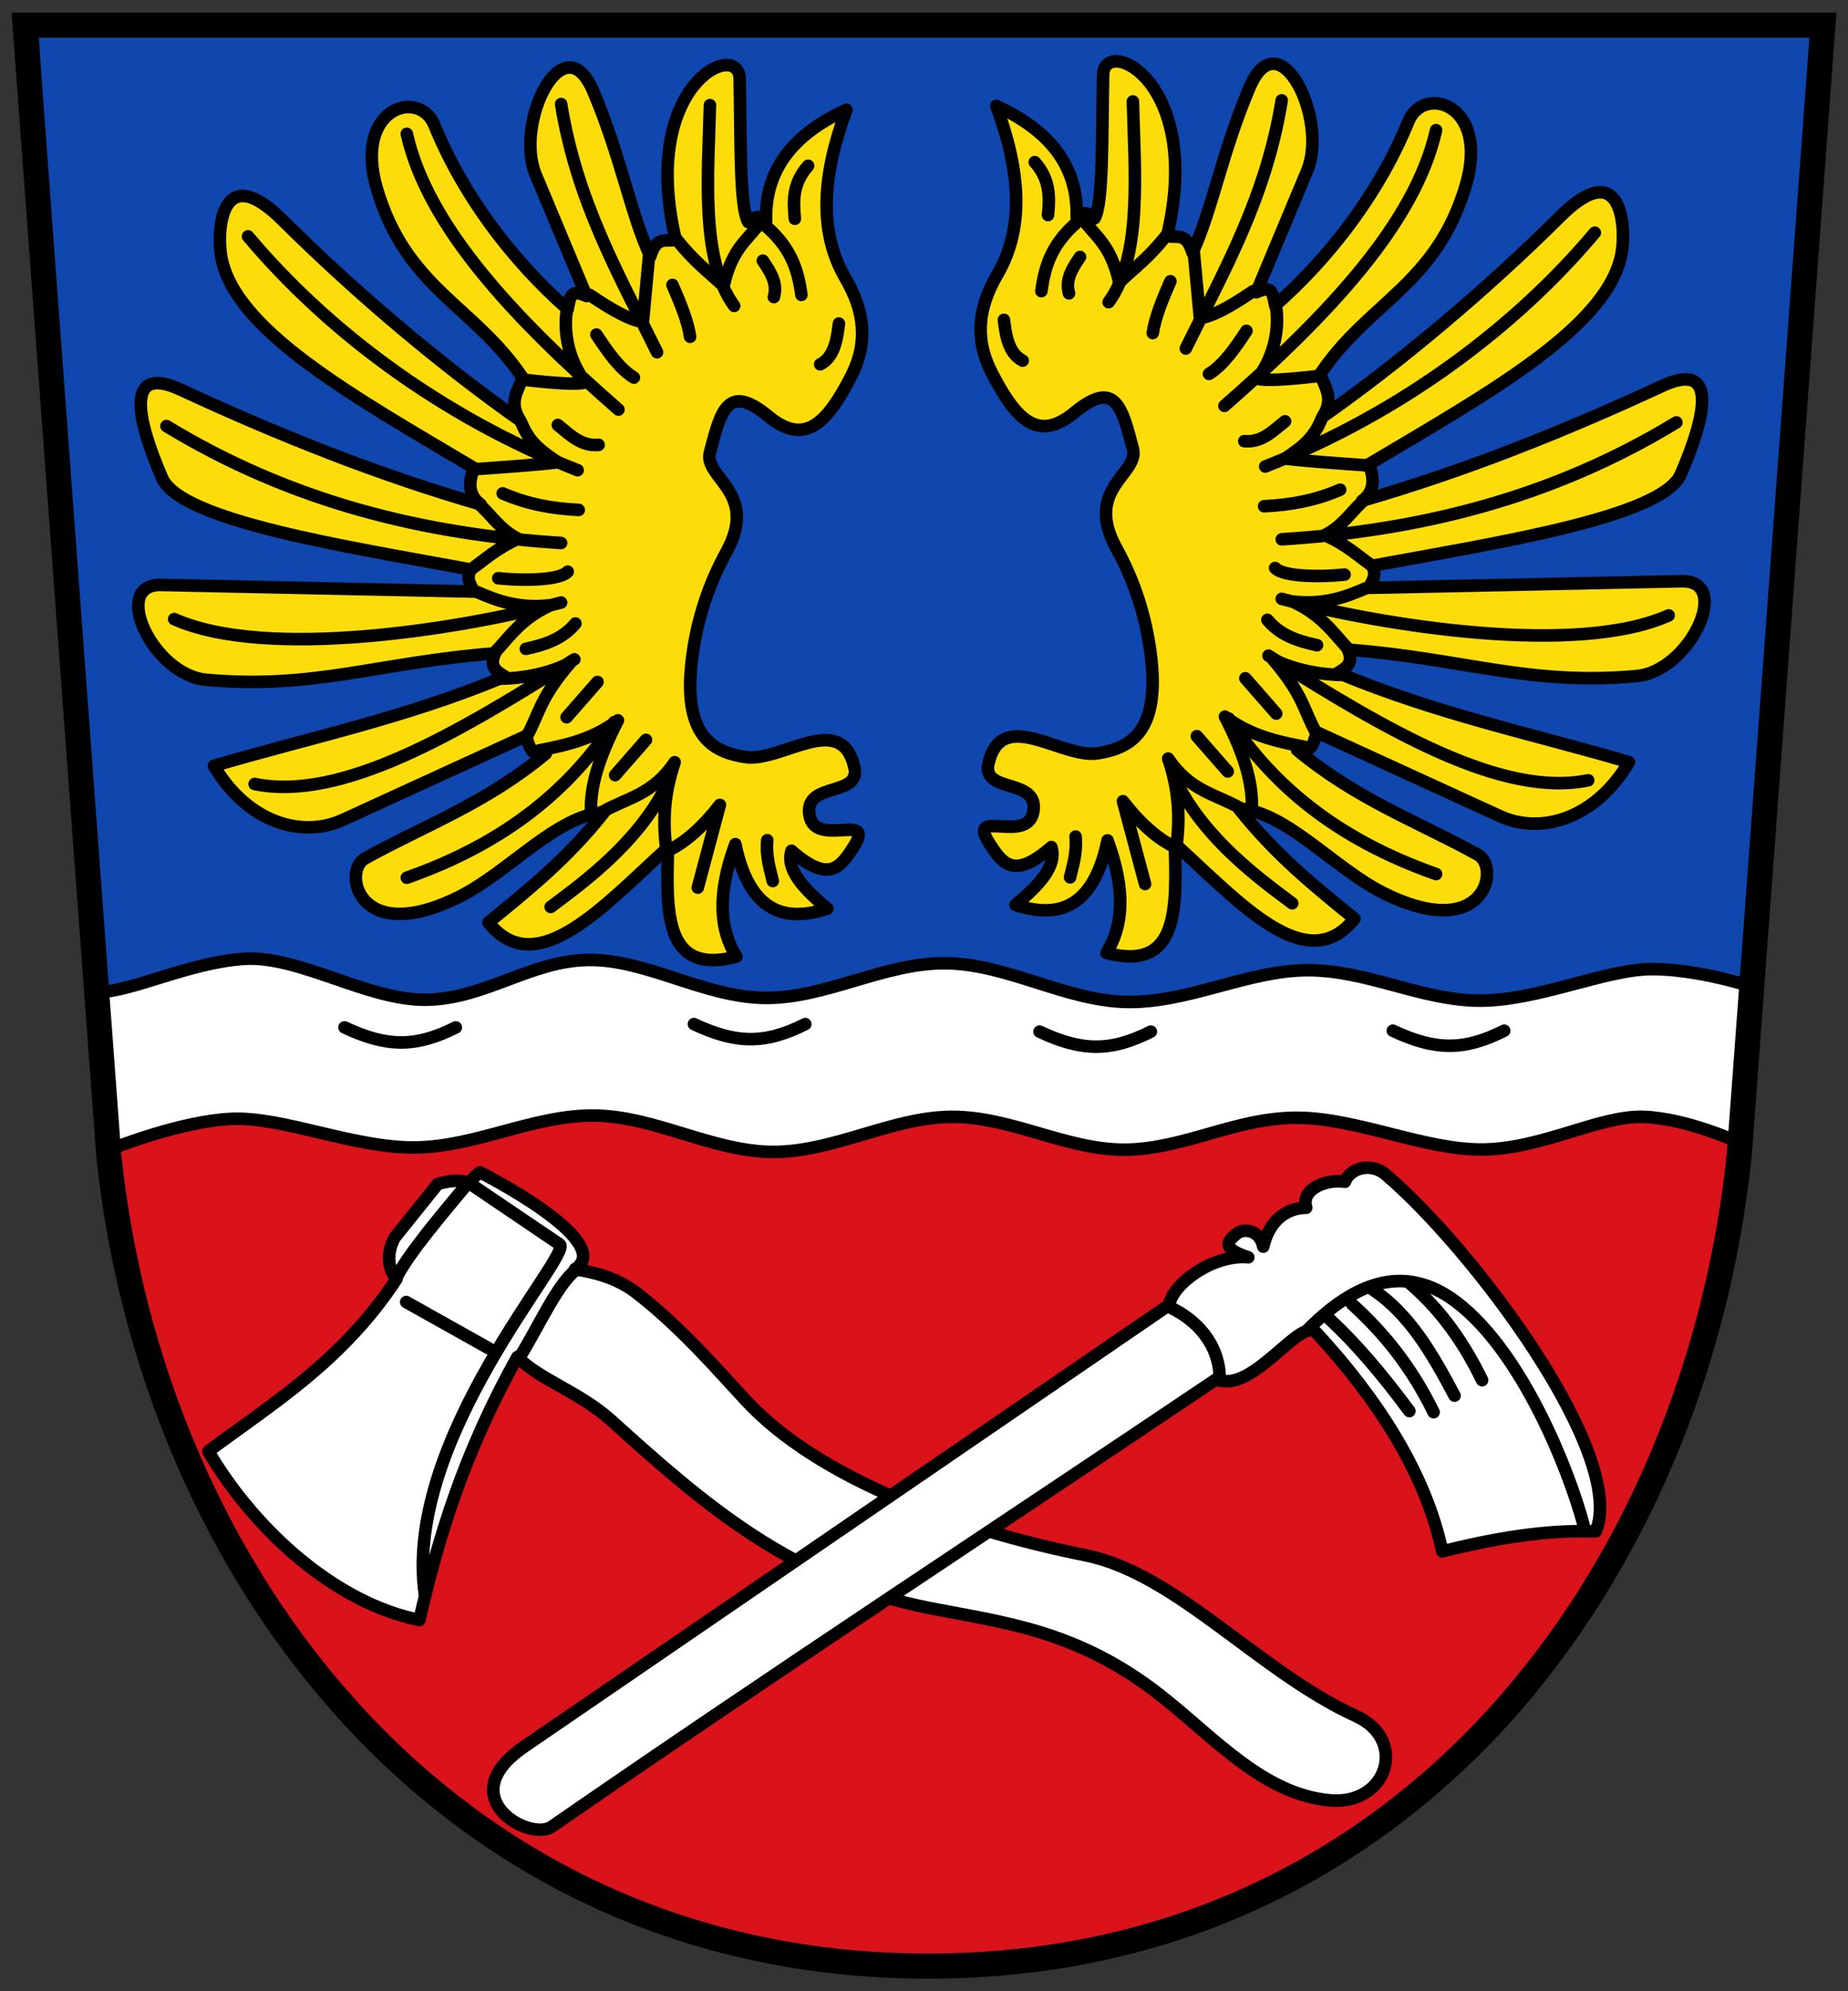 <!-- Created with Inkscape (http://www.inkscape.org/) -->
<svg xmlns:rdf="http://www.w3.org/1999/02/22-rdf-syntax-ns#" xmlns="http://www.w3.org/2000/svg" height="476" width="442" version="1.1" xmlns:cc="http://creativecommons.org/ns#" xmlns:dc="http://purl.org/dc/elements/1.1/">
 <rect width="100%" height="100%" fill="#333333" stroke="none"/>

 <path d="m9.203,4.699,424.56,0l-14.17,234.9c-132.43-1.83-398.71-0.25-398.71-0.25-0.077,0.56-11.677-234.65-11.677-234.65z" fill="#0f47af"/>
 <path stroke-linejoin="miter" d="m24.609,265.7,392.25-0.746c-5.9,96.245-59.738,205.16-197.62,204.33-102.81-0.86-190.47-83.68-194.63-203.58z" stroke="#000" stroke-linecap="butt" stroke-width="1px" fill="#da121a"/>
 <path stroke-linejoin="round" d="m49.828,346.94c15.68-11.697,31.997-21.484,45.007-41.188-3.717-4.554-0.423-9.921-0.423-9.921l10.278-12.79s4.776-1.572,7.566-0.189c1.236-1.842,2.582-2.605,2.582-2.605s32.88,16.599,22.674,23.147c3.95,0.7,9.59,1.667,14.922,5.822,10.619,8.275,19.574,18.694,25.927,25.536,17.326,18.66,50.503,30.875,81.194,37.015,21.82,4.365,41.477,27.822,64.804,38.477,12.401,5.664,7.49,21.334-6.245,20.127-16.024-1.408-27.842-15.177-40.706-25.219-19.724-15.397-37.117-17.247-54.875-20.707-33.396-6.507-54.567-25.255-76.373-44.917-7.476-6.74-17.038-9.675-22.417-15.141-12.768,22.88-18.95,43.289-23.427,62.86-19.69-3.888-39.149-21.04-50.491-40.307z" stroke="#000" stroke-linecap="round" stroke-miterlimit="4" stroke-dasharray="none" stroke-width="3" fill="#FFF"/>
 <path stroke-linejoin="round" d="M125.28,417.61,279.65,311.94c0.736-4.936,10.397-12.155,18.907-11.389-5.861-1.9-5.556-3.502-2.674-5.702,1.765-1.347,5.516-0.711,6.253,3.162,1.651-7.073,6.383-9.267,10.287-9.308-1.407-4.759,5.347-6.89,9.25-6.196,1.344-3.519,6.378-4.492,9.568-1.887,20.972,17.701,58.039,67.152,50.438,85.466-12.241-0.47-24.481,1.747-36.722,4.768-3.983-18.732-15.52-36.452-30.138-52.299-3.735-4.049-15.259,14.913-23.909,11.148-53.176,35.79-106.2,70.48-158.92,106.95-5.359,3.708-24.225-7.046-6.712-19.035z" stroke="#000" stroke-linecap="round" stroke-miterlimit="4" stroke-dasharray="none" stroke-width="3" fill="#FFF"/>
 <path stroke-linejoin="round" d="m23.427,237.15c7.91,0.001,21.792-7.08,34.951-7.939,13.159-0.86,29.39,9.912,43.479,9.777,14.089-0.135,24.961-9.315,38.823-9.514,13.862-0.199,27.696,8.913,42.243,9.077,14.547,0.164,28.573-8.444,43.298-8.286,14.724,0.158,28.581,8.976,43.29,9.25,14.709,0.274,29.025-7.594,43.343-7.585s27.357,7.331,41.271,7.276,29.89-7.489,40.887-7.54,24.044,4.203,24.044,4.203l-2.983,37.294s-12.618-5.872-23.072-6.184c-10.455-0.312-23.966,7.551-38.077,7.804-14.111,0.253-30.6-7.715-45.181-7.585-14.581,0.13-27.05,7.662-40.97,7.63s-26.867-7.883-41.106-7.849c-14.238,0.034-28.247,8.43-42.77,8.376s-28.152-8.504-42.68-8.685c-14.527-0.181-28.267,7.474-42.943,7.63-14.676,0.157-31.585-7.4-43.915-6.84-12.331,0.56-28.729,7.194-28.729,7.194z" stroke="#000" stroke-linecap="round" stroke-miterlimit="4" stroke-dasharray="none" stroke-width="3" fill="#FFF"/>
 <path stroke-linejoin="round" d="m189.3,203.38c8.903,7.794,11.642,4.018,14.765-0.791,5.926-9.127-9.961,0.895-10.546-8.437-0.452-7.203,12.471-3.709,10.81-10.81-3.189-13.632-17.492-1.031-26.102-2.373-8.081-1.259-15.108-5.321-12.655-23.993,1.178-8.965,3.935-17.355,8.173-25.047,7.848-14.245-5.513-17.701-3.955-23.729,2.616-10.122,4.283-16.696,13.974-8.701,8.603,7.098,13.889,1.942,19.774-9.492,4.208-8.175,3.192-15.729-1.318-23.465-6.564-11.259-5.521-24.783,0.237-40.313-12.267,5.612-19.595,13.968-19.22,26.603-1.881-1.756-3.061-0.711-4.256,0.271-2.105-3.412-1.769-19.303-2.071-34.283-0.192-9.482-24.111,1.257-15.292,38.494-2.129,0.566-4.578-1.111-6.064,3.955-4.57-9.621-7.185-24.318-13.71-39.548-7.066-16.493-18.902,7.623-13.71,20.038l12.128,29.002c-3.534-1.584-3.851-0.397-4.482,3.164-13.182-11.62-24.932-26.948-31.902-44.03-3.618-8.866-19.456-4.172-13.71,15.292,7.027,23.804,23.258,27.884,34.803,45.085-0.999,3.153-3.458,5.82-0.527,10.283-18.02-12.668-38.44-29.631-56.934-47.991-13.995-13.893-15.507,1.057-14.765,7.646,2.043,18.14,31.674,34.451,60.641,51.676-1.64,3.984-0.996,6.826,1.582,8.701-23.901-6.89-47.805-16.32-71.711-27.418-13.434-6.239-10.599,6.948-4.482,21.088,4.471,10.341,44.672,16.482,73.824,21.883-1.215,2.25-0.005,3.693,0.791,5.273l-74.878-1.582c-12.132-0.256-1.92,21.523,10.81,22.674,25.87,2.341,41.24-4.175,69.078-6.328-1.458,3.195,0.387,4.408,2.373,5.537-23.765,9.935-46.467,14.557-69.605,21.356,8.063,13.627,21.095,17.384,30.848,12.919l43.767-20.038c0.846,2.326,1.21,5.255,4.746,4.218-14.413,11.953-29.086,17.203-43.239,25.047-5.441,3.015-1.688,21.169,22.411,9.228,12.034-5.963,23.202-19.374,34.803-20.301-8.764,11.106-18.236,18.679-27.684,26.366,11.423,14.34,27.503-3.922,42.976-17.929-0.454,15.284-1.03,30.705,16.347,26.102-4.022-6.341-4.67-14.932-0.264-26.893,3.832,18.667,14.316,17.889,22.015,15.424-5.51-4.614-10.005-9.228-8.569-13.842z" stroke="#000" stroke-linecap="round" stroke-miterlimit="4" stroke-dasharray="none" stroke-width="3" fill="#fcdd09"/>
 <path stroke-linejoin="round" d="m336.82,306.47c6.328,5.317,12.392,12.598,17.665,23.465m-26.102-21.62c8.716,5.782,14.25,15.382,19.51,25.311m-24.52-21.883c7.448,6.723,14.167,14.906,19.511,25.838m-24.784-22.147c5.973,5.52,12.307,12.848,18.983,21.883m-57.213-24.784c6.319,2.989,11.723,8.708,11.864,16.874m20.919-11.414c13.806-14.006,25.511-14.557,35.859-6.605,15.53,11.934,26.612,39.661,30.228,53.086m-240.98-60.91c-4.482,3.435-8.964,13.655-13.446,20.829m-27.153-13.14,19.773,11.08m-21.882-17.4c3.265-5.981,10.314-14.232,16.967-22.245l21.845,14.779c3.319,2.246-37.755,46.537-32.221,83.945m-19.248-135.81c10.059,4.716,16.94,4.873,26.629,0m224.11,0.791c10.059,4.716,16.94,4.873,26.629,0m-193.79-1.58c10.059,4.716,16.94,4.873,26.629,0m56.027,1.798c10.059,4.716,16.94,4.873,26.629,0" stroke="#000" stroke-linecap="round" stroke-miterlimit="4" stroke-dasharray="none" stroke-width="3" fill="none"/>
 <path stroke-linejoin="round" d="m126.03,175.96c3.074-5.577,2.939-8.862,10.389-17.564-5.478,2.841-11.932,3.788-16.717,3.854m-5.537-20.706c4.403,1.876,9.607,4.043,17.501,3.126-7.439,3.399-10.145,8.117-13.546,11.516m-3.164-35.33c2.904,2.69,4.811,5.879,8.961,7.946-5.434,2.449-7.798,4.897-11.334,7.346m12.128-35.066c1.97,5.011,5.379,7.144,8.714,9.425-4.31,0.55-12.045,1.099-19.787,1.649m21.883-37.703c-0.857,6.394,1.181,12.659,4.529,16.951-1.975,0.62-7.684,0.172-14.548-0.605m29.793-30.32-1.526,16.46c-2.783-0.329-7.117-2.597-12.712-6.441m20.829-13.183c4.331,5.423,7.468,7.571,11.18,11.1,2.022-9.14,5.757-10.997,8.898-15.38,7.108,5.645,8.835,11.125,9.715,17.462m-50.34,122.86c-0.04-5.172,1.587-11.772,6.457-21.153-6.283,4.669-12.566,5.945-18.849,7.179m71.71-102.04c-0.411,3.1-0.857,7.894-4.482,9.755m-2.9-47.458c-3.73,4.218-3.574,8.437-3.164,12.655m-20.31-27.156c-0.423,16.628-2.279,37.018,5.8,47.985m-41.394-48.249c3.725,23.205,13.839,40.819,22.938,59.322m25.311-21.883c1.784,2.674,3.595,5.341,2.637,8.701m-24.256-2.9c1.924,4.389,3.681,8.696,4.218,12.392m-67.759-48.513c4.915,21.971,25.46,43.943,50.622,65.914m-5.27-17.929c2.74,4.17,5.533,8.185,8.964,10.283m-18.192,11.337c2.896,2.293,5.519,5.134,9.755,4.746m-83.848-49.836c18.67,22.205,45.971,43.007,78.833,55.895m0.264,9.492c-6.064-0.282-12.128-1.309-18.192-3.955m-80.418-16.09c29.917,18.206,61.666,25.877,94.389,27.947m1.582,6.855c-1.827,2.048-10.334,2.228-16.61,1.582m15.028,5.8c-24.357,6.466-70.543,13.803-92.543,3.955m95.971,1.055c-3.092,3.746-7.384,5.095-11.865,6.064m17.138,7.91-7.382,8.437m18.983,5.405-7.382,8.437m36.384,15.556c-0.349,4.293,0.753,7.131,1.318,9.755m-40.603-16.61c5.808-3.279,11.974-4.048,17.145-11.786-2.587,7.485-2.908,14.528-1.923,21.316,4.245-1.947,8.489-5.659,12.734-11.121l-5.282,19.783m-29.53-54.57c-28.214,17.866-55.847,34.039-76.46,29.793m85.96-14.77c-10.218,15.544-25.318,28.647-49.567,37.175m61.827-21.488c-6.877,13.289-19.289,22.419-27.42,28.475" stroke="#000" stroke-linecap="round" stroke-miterlimit="4" stroke-dasharray="none" stroke-width="3" fill="none"/>
 <path stroke-linejoin="round" d="m251.46,202.49c-8.903,7.794-11.642,4.018-14.765-0.791-5.926-9.127,9.961,0.895,10.546-8.437,0.452-7.203-12.471-3.709-10.81-10.81,3.189-13.632,17.492-1.031,26.102-2.373,8.081-1.259,15.108-5.321,12.655-23.993-1.178-8.965-3.935-17.355-8.173-25.047-7.848-14.245,5.513-17.701,3.955-23.729-2.62-10.126-4.29-16.699-13.98-8.704-8.603,7.098-13.889,1.942-19.774-9.492-4.208-8.175-3.192-15.729,1.318-23.465,6.564-11.259,5.521-24.783-0.237-40.313,12.267,5.612,19.595,13.968,19.22,26.603,1.881-1.756,3.061-0.711,4.256,0.271,2.105-3.412,1.769-19.303,2.071-34.283,0.192-9.482,24.111,1.257,15.292,38.494,2.129,0.566,4.578-1.111,6.064,3.955,4.57-9.621,7.185-24.318,13.71-39.548,7.066-16.493,18.902,7.623,13.71,20.038l-12.128,29.002c3.534-1.584,3.851-0.397,4.482,3.164,13.182-11.62,24.932-26.948,31.902-44.03,3.618-8.866,19.456-4.172,13.71,15.292-7.027,23.804-23.258,27.884-34.803,45.085,0.999,3.153,3.458,5.82,0.527,10.283,18.031-12.663,38.455-29.625,56.95-47.985,13.995-13.893,15.507,1.057,14.765,7.646-2.043,18.14-31.674,34.451-60.641,51.676,1.64,3.984,0.996,6.826-1.582,8.701,23.905-6.889,47.809-16.318,71.714-27.42,13.434-6.239,10.599,6.944,4.482,21.092-4.471,10.341-44.672,16.482-73.824,21.883,1.215,2.25,0.005,3.693-0.791,5.273l74.878-1.582c12.132-0.256,1.92,21.523-10.81,22.674-25.87,2.341-41.24-4.175-69.078-6.328,1.458,3.195-0.387,4.408-2.373,5.537,23.765,9.935,46.467,14.557,69.605,21.356-8.063,13.627-21.095,17.384-30.848,12.919l-43.767-20.038c-0.846,2.326-1.21,5.255-4.746,4.218,14.413,11.953,29.086,17.203,43.239,25.047,5.441,3.015,1.688,21.169-22.411,9.228-12.034-5.963-23.202-19.374-34.803-20.301,8.764,11.106,18.236,18.679,27.684,26.366-11.423,14.34-27.503-3.922-42.976-17.929,0.454,15.284,1.03,30.705-16.347,26.102,4.022-6.341,4.67-14.932,0.264-26.893-3.832,18.667-14.316,17.889-22.015,15.424,5.51-4.614,10.005-9.228,8.569-13.842z" stroke="#000" stroke-linecap="round" stroke-miterlimit="4" stroke-dasharray="none" stroke-width="3" fill="#fcdd09"/>
 <path stroke-linejoin="round" d="m314.74,175.07c-3.074-5.577-2.939-8.862-10.389-17.564,5.478,2.841,11.932,3.788,16.717,3.854m5.537-20.706c-4.403,1.876-9.607,4.043-17.501,3.126,7.439,3.399,10.145,8.117,13.546,11.516m3.164-35.33c-2.904,2.69-4.811,5.879-8.961,7.946,5.434,2.449,7.798,4.897,11.334,7.346m-12.128-35.066c-1.97,5.011-5.379,7.144-8.714,9.425,4.31,0.55,12.045,1.099,19.787,1.649m-21.89-37.711c0.857,6.394-1.181,12.659-4.529,16.951,1.975,0.62,7.684,0.172,14.548-0.605m-29.793-30.32,1.526,16.46c2.783-0.329,7.117-2.597,12.712-6.441m-20.84-13.183c-4.331,5.423-7.468,7.571-11.18,11.1-2.022-9.14-5.757-10.997-8.898-15.38-7.108,5.645-8.835,11.125-9.715,17.462m50.358,122.86c0.04-5.172-1.587-11.772-6.457-21.153,6.283,4.669,12.566,5.945,18.849,7.179m-71.71-102.03c0.411,3.1,0.857,7.894,4.482,9.755m2.9-47.458c3.73,4.218,3.574,8.437,3.164,12.655m20.301-27.157c0.423,16.628,2.279,37.018-5.8,47.985m41.394-48.249c-3.725,23.205-13.839,40.819-22.938,59.322m-25.3-21.881c-1.784,2.674-3.595,5.341-2.637,8.701m24.256-2.9c-1.924,4.389-3.681,8.696-4.218,12.392m67.759-48.513c-4.915,21.971-25.46,43.943-50.622,65.914m5.273-17.929c-2.74,4.17-5.533,8.185-8.964,10.283m18.192,11.337c-2.896,2.293-5.519,5.134-9.755,4.746m83.842-49.831c-18.67,22.205-45.971,43.007-78.833,55.895m-0.264,9.492c6.064-0.282,12.128-1.309,18.192-3.955m80.415-16.083c-29.917,18.206-61.666,25.877-94.389,27.947m-1.582,6.855c1.827,2.048,10.334,2.228,16.61,1.582m-15.028,5.8c24.357,6.466,70.543,13.803,92.543,3.955m-95.971,1.055c3.092,3.746,7.384,5.095,11.865,6.064m-17.138,7.91,7.382,8.437m-18.983,5.405,7.382,8.437m-36.384,15.556c0.349,4.293-0.753,7.131-1.318,9.755m40.603-16.61c-5.808-3.279-11.974-4.048-17.145-11.786,2.587,7.485,2.908,14.528,1.923,21.316-4.245-1.947-8.489-5.659-12.734-11.121l5.282,19.783m29.529-54.577c28.214,17.866,55.847,34.039,76.46,29.793m-85.952-14.765c10.218,15.544,25.318,28.647,49.567,37.175m-61.827-21.488c6.877,13.289,19.289,22.419,27.42,28.475" stroke="#000" stroke-linecap="round" stroke-miterlimit="4" stroke-dasharray="none" stroke-width="3" fill="none"/>
 <path stroke-linejoin="miter" d="m6,6,430,0l-20,270c-10.34,100-79,194-194,194s-185.66-94-196-194z" stroke="#000" stroke-linecap="butt" stroke-miterlimit="4" stroke-dasharray="none" stroke-width="6" fill="none"/>
</svg>
